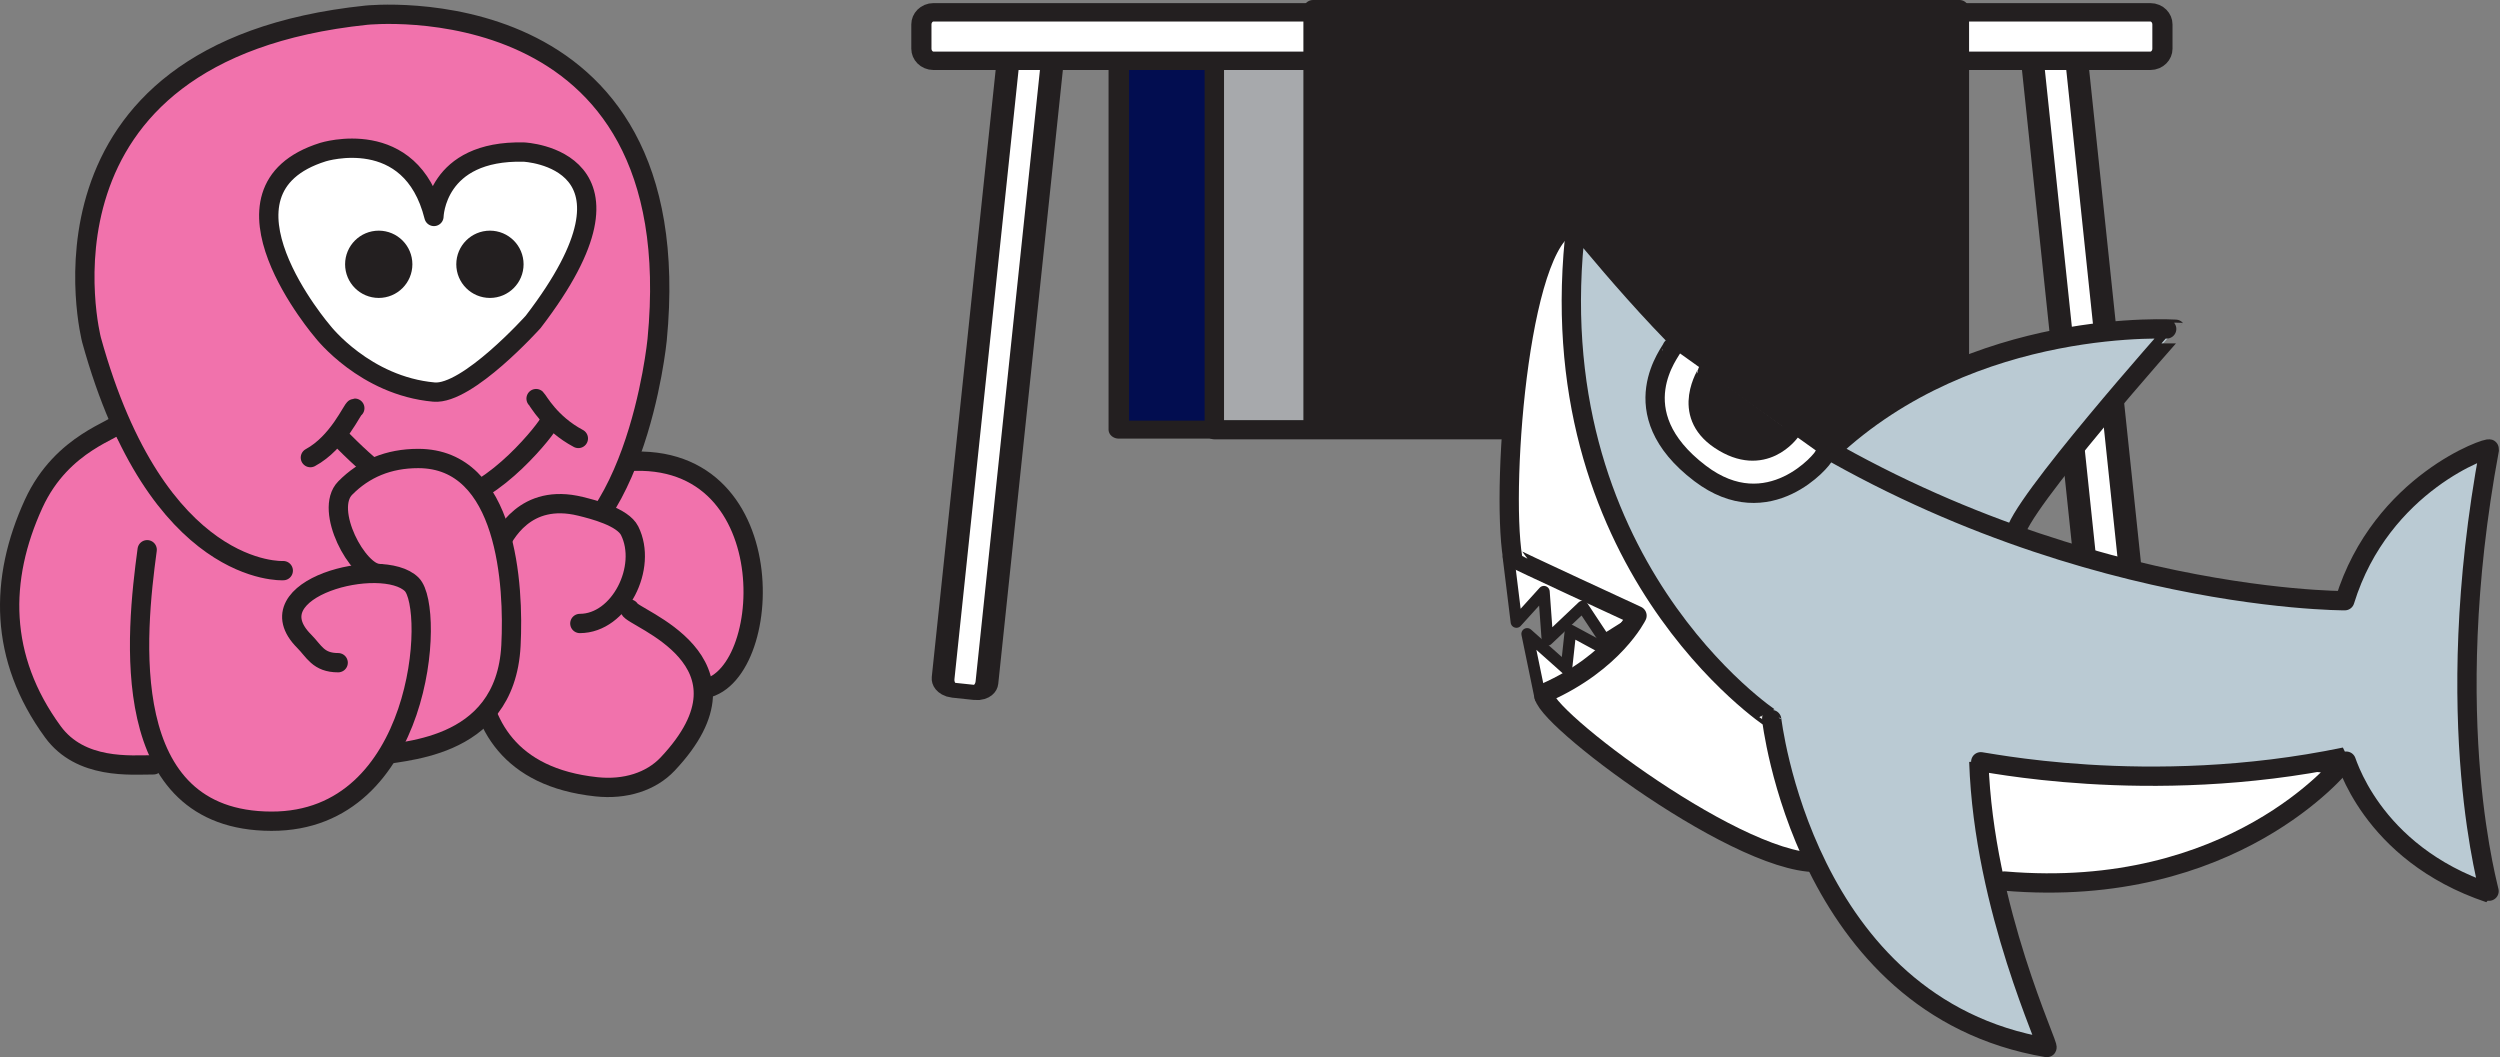 <?xml version="1.0" encoding="UTF-8" standalone="no"?>
<!DOCTYPE svg PUBLIC "-//W3C//DTD SVG 1.1//EN" "http://www.w3.org/Graphics/SVG/1.1/DTD/svg11.dtd">
<svg width="100%" height="100%" viewBox="0 0 2698 1141" version="1.1" xmlns="http://www.w3.org/2000/svg" xmlns:xlink="http://www.w3.org/1999/xlink" xml:space="preserve" xmlns:serif="http://www.serif.com/" style="fill-rule:evenodd;clip-rule:evenodd;stroke-linecap:round;stroke-linejoin:round;stroke-miterlimit:1.5;">
    <rect x="0" y="0" width="2698" height="1141" fill="#808080" stroke="none"/>
    <g transform="matrix(1,0,0,1,-405.428,-667.189)">
        <g transform="matrix(1,0,0,0.88,-397.824,-188.691)">
            <rect x="2010.67" y="1046.61" width="697.574" height="452.829" style="fill:rgb(2,13,80);stroke:rgb(35,31,32);stroke-width:22.12px;"/>
        </g>
        <g transform="matrix(1,0,0,0.989,-294.748,-352)">
            <rect x="2010.67" y="1046.61" width="697.574" height="452.829" style="fill:rgb(167,169,172);stroke:rgb(35,31,32);stroke-width:20.95px;"/>
        </g>
        <g transform="matrix(1,0,0,1,-261.968,-251.767)">
            <g transform="matrix(1,0,0,1,-531.567,294.632)">
                <path d="M1952.38,1368.26C2033.85,1368.26 2051.22,1110.31 1876.29,1122.42L1842.49,1185.85L1824.73,1297.18" style="fill:rgb(241,114,172);stroke:rgb(35,31,32);stroke-width:20.83px;"/>
            </g>
            <g transform="matrix(1,0,0,1,-531.567,294.632)">
                <path d="M1364.59,1449.74C1340.27,1449.74 1286.03,1455.15 1256.02,1414.08C1197.67,1334.21 1198.01,1249.34 1235.27,1168C1266.21,1100.44 1327.29,1087.99 1327.29,1080.46L1393.35,1183.81" style="fill:rgb(241,114,172);stroke:rgb(35,31,32);stroke-width:20.83px;"/>
            </g>
            <g transform="matrix(1,0,0,1,-160.937,301.008)">
                <path d="M927.877,1179.13L1122.23,1341.76L1315.96,1200.13L1052.34,1080.68L927.877,1179.13Z" style="fill:rgb(241,114,172);"/>
            </g>
            <g transform="matrix(1,0,0,1,-531.567,294.632)">
                <path d="M1504.67,1240.16C1504.67,1240.16 1368.79,1248.26 1297.7,990.992C1297.7,990.992 1217.34,680.109 1594.35,640.705C1594.35,640.705 1945.69,603.515 1908.15,990.992C1908.15,990.992 1884.89,1231.14 1753.94,1240.16" style="fill:rgb(241,114,172);stroke:rgb(35,31,32);stroke-width:20.83px;"/>
            </g>
            <g transform="matrix(1,0,0,1,-531.567,294.632)">
                <path d="M1565.34,1096.28C1594.67,1125.61 1636.96,1167.25 1682.45,1164.23C1731.55,1160.97 1791.31,1084.15 1791.31,1080.46" style="fill:none;stroke:rgb(35,31,32);stroke-width:20.83px;"/>
            </g>
            <g transform="matrix(1,0,0,1,-531.567,282.632)">
                <path d="M1533.92,1130.18C1564.16,1113.87 1579.44,1076.84 1581.87,1076.84" style="fill:none;stroke:rgb(35,31,32);stroke-width:20.83px;"/>
            </g>
            <g transform="matrix(1,0,0,1,-526.148,283.967)">
                <path d="M1772.08,1065.16C1774.53,1067.46 1787.13,1091.94 1817.71,1108.17" style="fill:none;stroke:rgb(35,31,32);stroke-width:20.83px;"/>
            </g>
            <g transform="matrix(1,0,0,1,-521.2,263.908)">
                <path d="M1763.94,1002.5C1763.94,1002.5 1693.08,1081.42 1656.92,1078.17C1582.45,1071.47 1537.25,1013.33 1537.25,1013.33C1537.25,1013.33 1405.38,860.461 1537.25,819.164C1537.25,819.164 1632.09,789.466 1656.92,888.65C1656.92,888.65 1658.41,816.839 1753.94,819.164C1753.94,819.164 1899.7,825.61 1763.94,1002.5" style="fill:white;stroke:rgb(35,31,32);stroke-width:20.83px;"/>
            </g>
            <g transform="matrix(0.796,0,0,0.796,-178.702,465.824)">
                <circle cx="1576.42" cy="927.586" r="25.976" style="fill:rgb(35,31,32);stroke:rgb(35,31,32);stroke-width:39.27px;"/>
            </g>
            <g transform="matrix(0.796,0,0,0.796,-58.697,465.824)">
                <circle cx="1576.42" cy="927.586" r="25.976" style="fill:rgb(35,31,32);stroke:rgb(35,31,32);stroke-width:39.27px;"/>
            </g>
            <g transform="matrix(1,0,0,1,-531.567,294.632)">
                <path d="M1824.73,1297.18C1867.85,1297.18 1898.07,1236.32 1878.47,1197.12C1871.02,1182.22 1839.47,1174.21 1825.53,1170.77C1765.51,1155.95 1742.92,1202.15 1736.28,1215.76C1724.73,1239.43 1653.34,1453.2 1842.61,1473.43C1873.57,1476.74 1901.6,1467.9 1919.56,1448.82C2024.85,1336.97 1880.88,1291.37 1878.47,1281.58" style="fill:rgb(241,114,172);stroke:rgb(35,31,32);stroke-width:20.83px;"/>
            </g>
            <g transform="matrix(1,0,0,1,-531.567,294.632)">
                <path d="M1608.19,1243.31C1585.26,1243.31 1548.19,1174.72 1571.5,1151.05C1592.11,1130.13 1618.3,1119.13 1650.3,1119.13C1746.42,1119.13 1753.73,1256.42 1750.39,1320.93C1744.36,1437.62 1625.78,1433.68 1605.09,1440.74C1544.93,1461.26 1444.14,1381.17 1430.1,1325.4C1423.89,1300.71 1430.1,1301.95 1430.1,1274.94" style="fill:rgb(241,114,172);stroke:rgb(35,31,32);stroke-width:20.83px;"/>
            </g>
            <g transform="matrix(1,0,0,1,-529.146,253.25)">
                <path d="M1561.5,1380.89C1539.94,1380.89 1535.57,1368.48 1524.82,1357.73C1467.78,1300.68 1609.1,1264.6 1640.9,1296.41C1666.75,1322.25 1652.85,1552.3 1489.44,1551.96C1321.34,1551.61 1343.17,1349.11 1355.37,1258.98" style="fill:rgb(241,114,172);stroke:rgb(35,31,32);stroke-width:20.83px;"/>
            </g>
        </g>
        <g transform="matrix(0.066,-0.627,0.949,0.1,361.159,2530.17)">
            <path d="M3103.68,995.223C3103.68,988.348 3095.24,982.767 3084.83,982.767L1960.92,982.767C1950.52,982.767 1942.07,988.348 1942.07,995.223L1942.07,1020.13C1942.07,1027.01 1950.52,1032.59 1960.92,1032.59L3084.83,1032.59C3095.24,1032.59 3103.68,1027.01 3103.68,1020.13L3103.68,995.223Z" style="fill:white;stroke:rgb(35,31,32);stroke-width:25.77px;"/>
        </g>
        <g transform="matrix(-0.066,-0.628,-0.949,0.1,3778.63,2531.12)">
            <path d="M3103.68,995.223C3103.68,988.348 3095.25,982.767 3084.87,982.767L1960.89,982.767C1950.5,982.767 1942.07,988.348 1942.07,995.223L1942.07,1020.13C1942.07,1027.01 1950.5,1032.59 1960.89,1032.59L3084.87,1032.59C3095.25,1032.59 3103.68,1027.01 3103.68,1020.13L3103.68,995.223Z" style="fill:white;stroke:rgb(35,31,32);stroke-width:25.76px;"/>
        </g>
        <g transform="matrix(1.153,0,0,1.051,-839.422,-352.426)">
            <path d="M3103.68,995.223C3103.68,988.348 3098.6,982.767 3092.34,982.767L1953.42,982.767C1947.16,982.767 1942.07,988.348 1942.07,995.223L1942.07,1020.13C1942.07,1027.01 1947.16,1032.59 1953.42,1032.59L3092.34,1032.59C3098.6,1032.59 3103.68,1027.01 3103.68,1020.13L3103.68,995.223Z" style="fill:white;stroke:rgb(35,31,32);stroke-width:18.89px;"/>
        </g>
        <g transform="matrix(1,0,0,1,-188.202,-369.008)">
            <rect x="2010.67" y="1046.61" width="697.574" height="452.829" style="fill:rgb(35,31,32);stroke:rgb(35,31,32);stroke-width:20.83px;"/>
        </g>
        <g transform="matrix(1,0,0,1,203.67,-98.299)">
            <g transform="matrix(1,0,0,1,-160.937,301.008)">
                <path d="M2337.37,951.254C2492.44,804.758 2710.73,819.906 2710.64,819.802C2710.58,819.736 2537.68,1014.19 2537.68,1041.65" style="fill:rgb(186,202,211);stroke:rgb(35,31,32);stroke-width:20.83px;"/>
            </g>
            <g transform="matrix(1,0,0,1,-160.937,301.008)">
                <path d="M1990.58,1065.4L1999.23,1135.76L2028.89,1103.04L2032.67,1155.01L2070.62,1119.06L2094.41,1155.01L2125.06,1135.76" style="fill:white;stroke:rgb(35,31,32);stroke-width:12.5px;"/>
            </g>
            <g transform="matrix(1,0,0,1,-160.937,301.008)">
                <path d="M2025,1217.37L2010.81,1148.57L2053.12,1186.24L2057.63,1144.89L2094.41,1164.78" style="fill:white;stroke:rgb(35,31,32);stroke-width:12.5px;"/>
            </g>
            <g transform="matrix(1,0,0,1,-160.937,301.008)">
                <path d="M2063.65,706.31C2003.87,706.31 1982,985.255 1995.09,1066.1C1995.24,1067.02 2129.36,1128.91 2129.36,1128.91C2129.36,1128.91 2104.91,1179.02 2030.61,1211.98C2007.35,1222.3 2231.57,1395.27 2323.09,1395.27" style="fill:white;stroke:rgb(35,31,32);stroke-width:20.83px;"/>
            </g>
            <g transform="matrix(1,0,0,1,-160.937,301.008)">
                <path d="M2525.86,1415.31C2772.98,1436.45 2889.75,1289.1 2889.7,1289.64L2484.18,1251.8" style="fill:white;stroke:rgb(35,31,32);stroke-width:20.83px;"/>
            </g>
            <g transform="matrix(1,0,0,1,-160.937,301.008)">
                <path d="M2063.65,706.31C2063.65,706.31 2171.94,841.436 2238.17,887.918C2560.75,1114.33 2893.2,1112.75 2893.2,1112.75C2932.47,985.236 3049.9,945.769 3049.27,949.149C2994.07,1245.65 3050.65,1428.74 3049.27,1428.27C2919.6,1384.73 2893.8,1281.31 2893.2,1281.43C2679.6,1325.88 2498.19,1284.8 2498.24,1286.43C2503.52,1446.05 2575.74,1595.69 2571.67,1595C2308.24,1550.52 2274.61,1238.48 2274.61,1240.3C2274.61,1240.81 2019.29,1071.39 2063.65,706.31Z" style="fill:rgb(186,202,211);stroke:rgb(35,31,32);stroke-width:20.83px;"/>
            </g>
            <g transform="matrix(1,0,0,1,-160.937,301.008)">
                <path d="M2167.18,839.763C2167.71,842.131 2109.74,908.734 2197.43,975.375C2271.65,1031.78 2330.79,959.504 2330.79,956.657" style="fill:white;stroke:rgb(35,31,32);stroke-width:20.83px;"/>
            </g>
            <g transform="matrix(1,0,0,1,-159.937,289.008)">
                <path d="M2204.38,877.697C2204.38,878.876 2174.59,922.199 2217.89,951.149C2265.35,982.872 2293.64,942.215 2293.74,942.203" style="fill:rgb(35,31,32);stroke:rgb(35,31,32);stroke-width:20.83px;"/>
            </g>
        </g>
    </g>
</svg>
